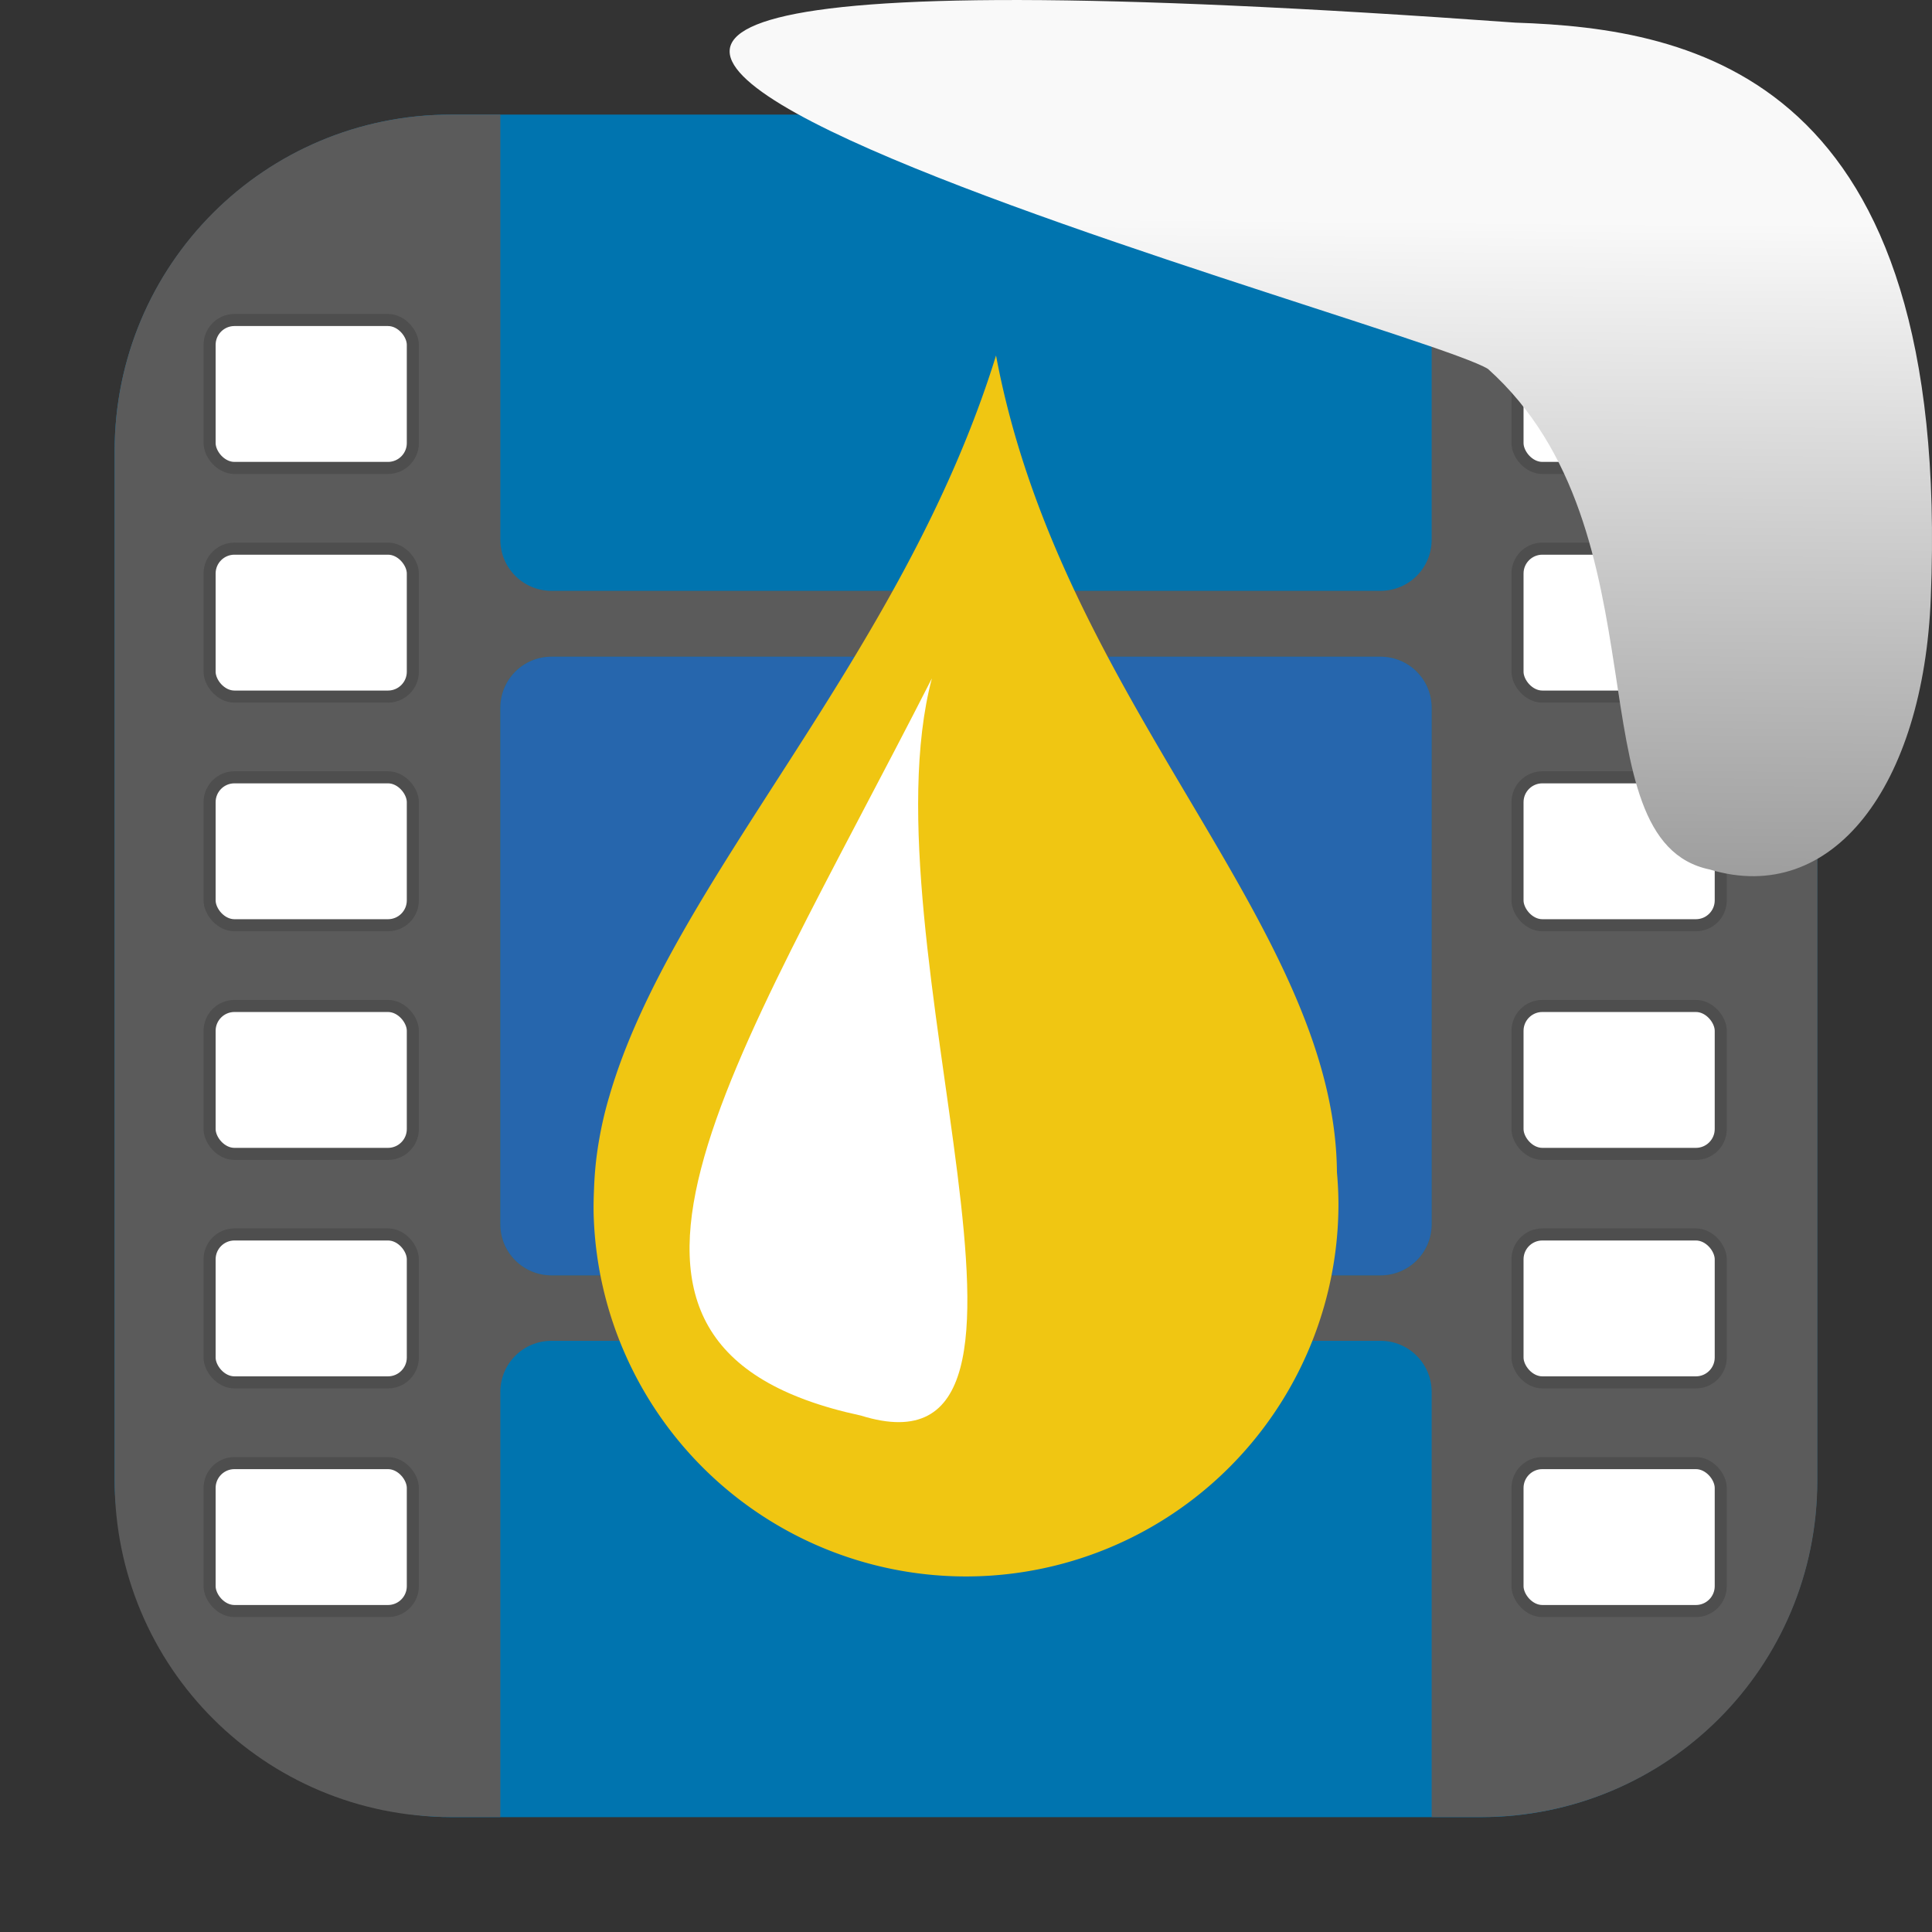 <svg xmlns="http://www.w3.org/2000/svg" viewBox="0 0 32 32"><rect x="0" y="0" width="32" height="32" fill="#333333" stroke="none"/><defs><linearGradient gradientTransform="matrix(2.542 0 0 2.585-153.47-277.37)" id="0" x1="67.894" y1="108.69" x2="67.854" y2="113.11" gradientUnits="userSpaceOnUse"><stop stop-color="#f9f9f9"/><stop offset="1" stop-color="#999"/></linearGradient></defs><g fill-rule="evenodd"><rect width="28.2" height="28.2" x="1.898" y="1.898" fill="#0074af" rx="5.575"/><path d="m9.135 10.877c-.469 0-.848.378-.848.848v8.551c0 .47.378.848.848.848h13.73c.469 0 .848-.378.848-.848v-8.551c0-.47-.378-.848-.848-.848h-13.73" fill="#2666ad"/><path d="m8.287 1.898h-.814c-3.089 0-5.574 2.486-5.574 5.574v17.05c0 3.089 2.486 5.574 5.574 5.574h.814v-7.04c0-.47.378-.848.848-.848h13.73c.469 0 .848.378.848.848v7.04h.814c3.089 0 5.574-2.486 5.574-5.574v-17.05c0-3.089-2.486-5.574-5.574-5.574h-.814v7.04c0 .47-.378.848-.848.848h-13.73c-.469 0-.848-.378-.848-.848v-7.04m.848 8.979h13.73c.469 0 .848.378.848.848v8.551c0 .47-.378.848-.848.848h-13.73c-.469 0-.848-.378-.848-.848v-8.551c0-.47.378-.848.848-.848" fill="#5b5b5b"/></g><g transform="matrix(.917 0 0 .917-35.18 1.116)" fill="#fff" stroke-width=".218" stroke="#4e4e4e" stroke-linecap="round"><rect y="8.693" x="42.15" height="2.672" width="3.671" rx=".449"/><rect y="16.953" x="42.15" height="2.672" width="3.671" rx=".449"/><rect y="21.08" x="42.15" height="2.672" width="3.671" rx=".449"/><rect y="25.21" x="42.15" height="2.672" width="3.671" rx=".449"/><rect y="12.823" x="42.15" height="2.672" width="3.671" rx=".449"/><rect y="4.563" x="42.15" height="2.672" width="3.671" rx=".449"/><rect width="3.671" height="2.672" x="65.774" y="8.693" rx=".449"/><rect width="3.671" height="2.672" x="65.774" y="16.953" rx=".449"/><rect width="3.671" height="2.672" x="65.774" y="21.08" rx=".449"/><rect width="3.671" height="2.672" x="65.774" y="25.21" rx=".449"/><rect width="3.671" height="2.672" x="65.774" y="12.823" rx=".449"/><rect width="3.671" height="2.672" x="65.774" y="4.563" rx=".449"/></g><g transform="translate(34.985.519)"><path d="m-18.488 5.371c-1.559 5.03-5.369 8.677-6.408 12.279a6.171 6.171 0 0 0 -.166 .713c-.018.1-.032.201-.045.301a6.171 6.171 0 0 0 -.039 .506c-.007.164-.011.329-.004.494a6.171 6.171 0 0 0 6.162 5.928 6.171 6.171 0 0 0 6.172 -6.172 6.171 6.171 0 0 0 -.025 -.521c-.033-4.123-4.567-7.77-5.646-13.527" fill="#f0c612"/><path d="m-19.55 10.717c-1.159 4.376 2.677 13.412-1.177 12.21-5.306-1.14-2.143-5.696 1.177-12.21" fill="#fff"/></g>

   xmlns:dc="http://purl.org/dc/elements/1.1/"
   xmlns:cc="http://creativecommons.org/ns#"
   xmlns:rdf="http://www.w3.org/1999/02/22-rdf-syntax-ns#"
   xmlns:svg="http://www.w3.org/2000/svg"
   xmlns="http://www.w3.org/2000/svg"
   xmlns:xlink="http://www.w3.org/1999/xlink"
   xmlns:sodipodi="http://sodipodi.sourceforge.net/DTD/sodipodi-0.dtd"
   xmlns:inkscape="http://www.inkscape.org/namespaces/inkscape"
   height="32"
   width="32"
   version="1"
   id="svg8"
   sodipodi:docname="snow-top-2.svg"
   inkscape:version="0.92.1 r"&gt;
  <path d="m24.646 6.111c2.995 2.684 1.381 7.817 3.674 8.291 2.031.613 3.541-1.385 3.66-4.503.35-8.627-3.911-9.427-6.879-9.524-28.342-2.047-1.762 4.92-.455 5.736" fill="url(#0)"/></svg>